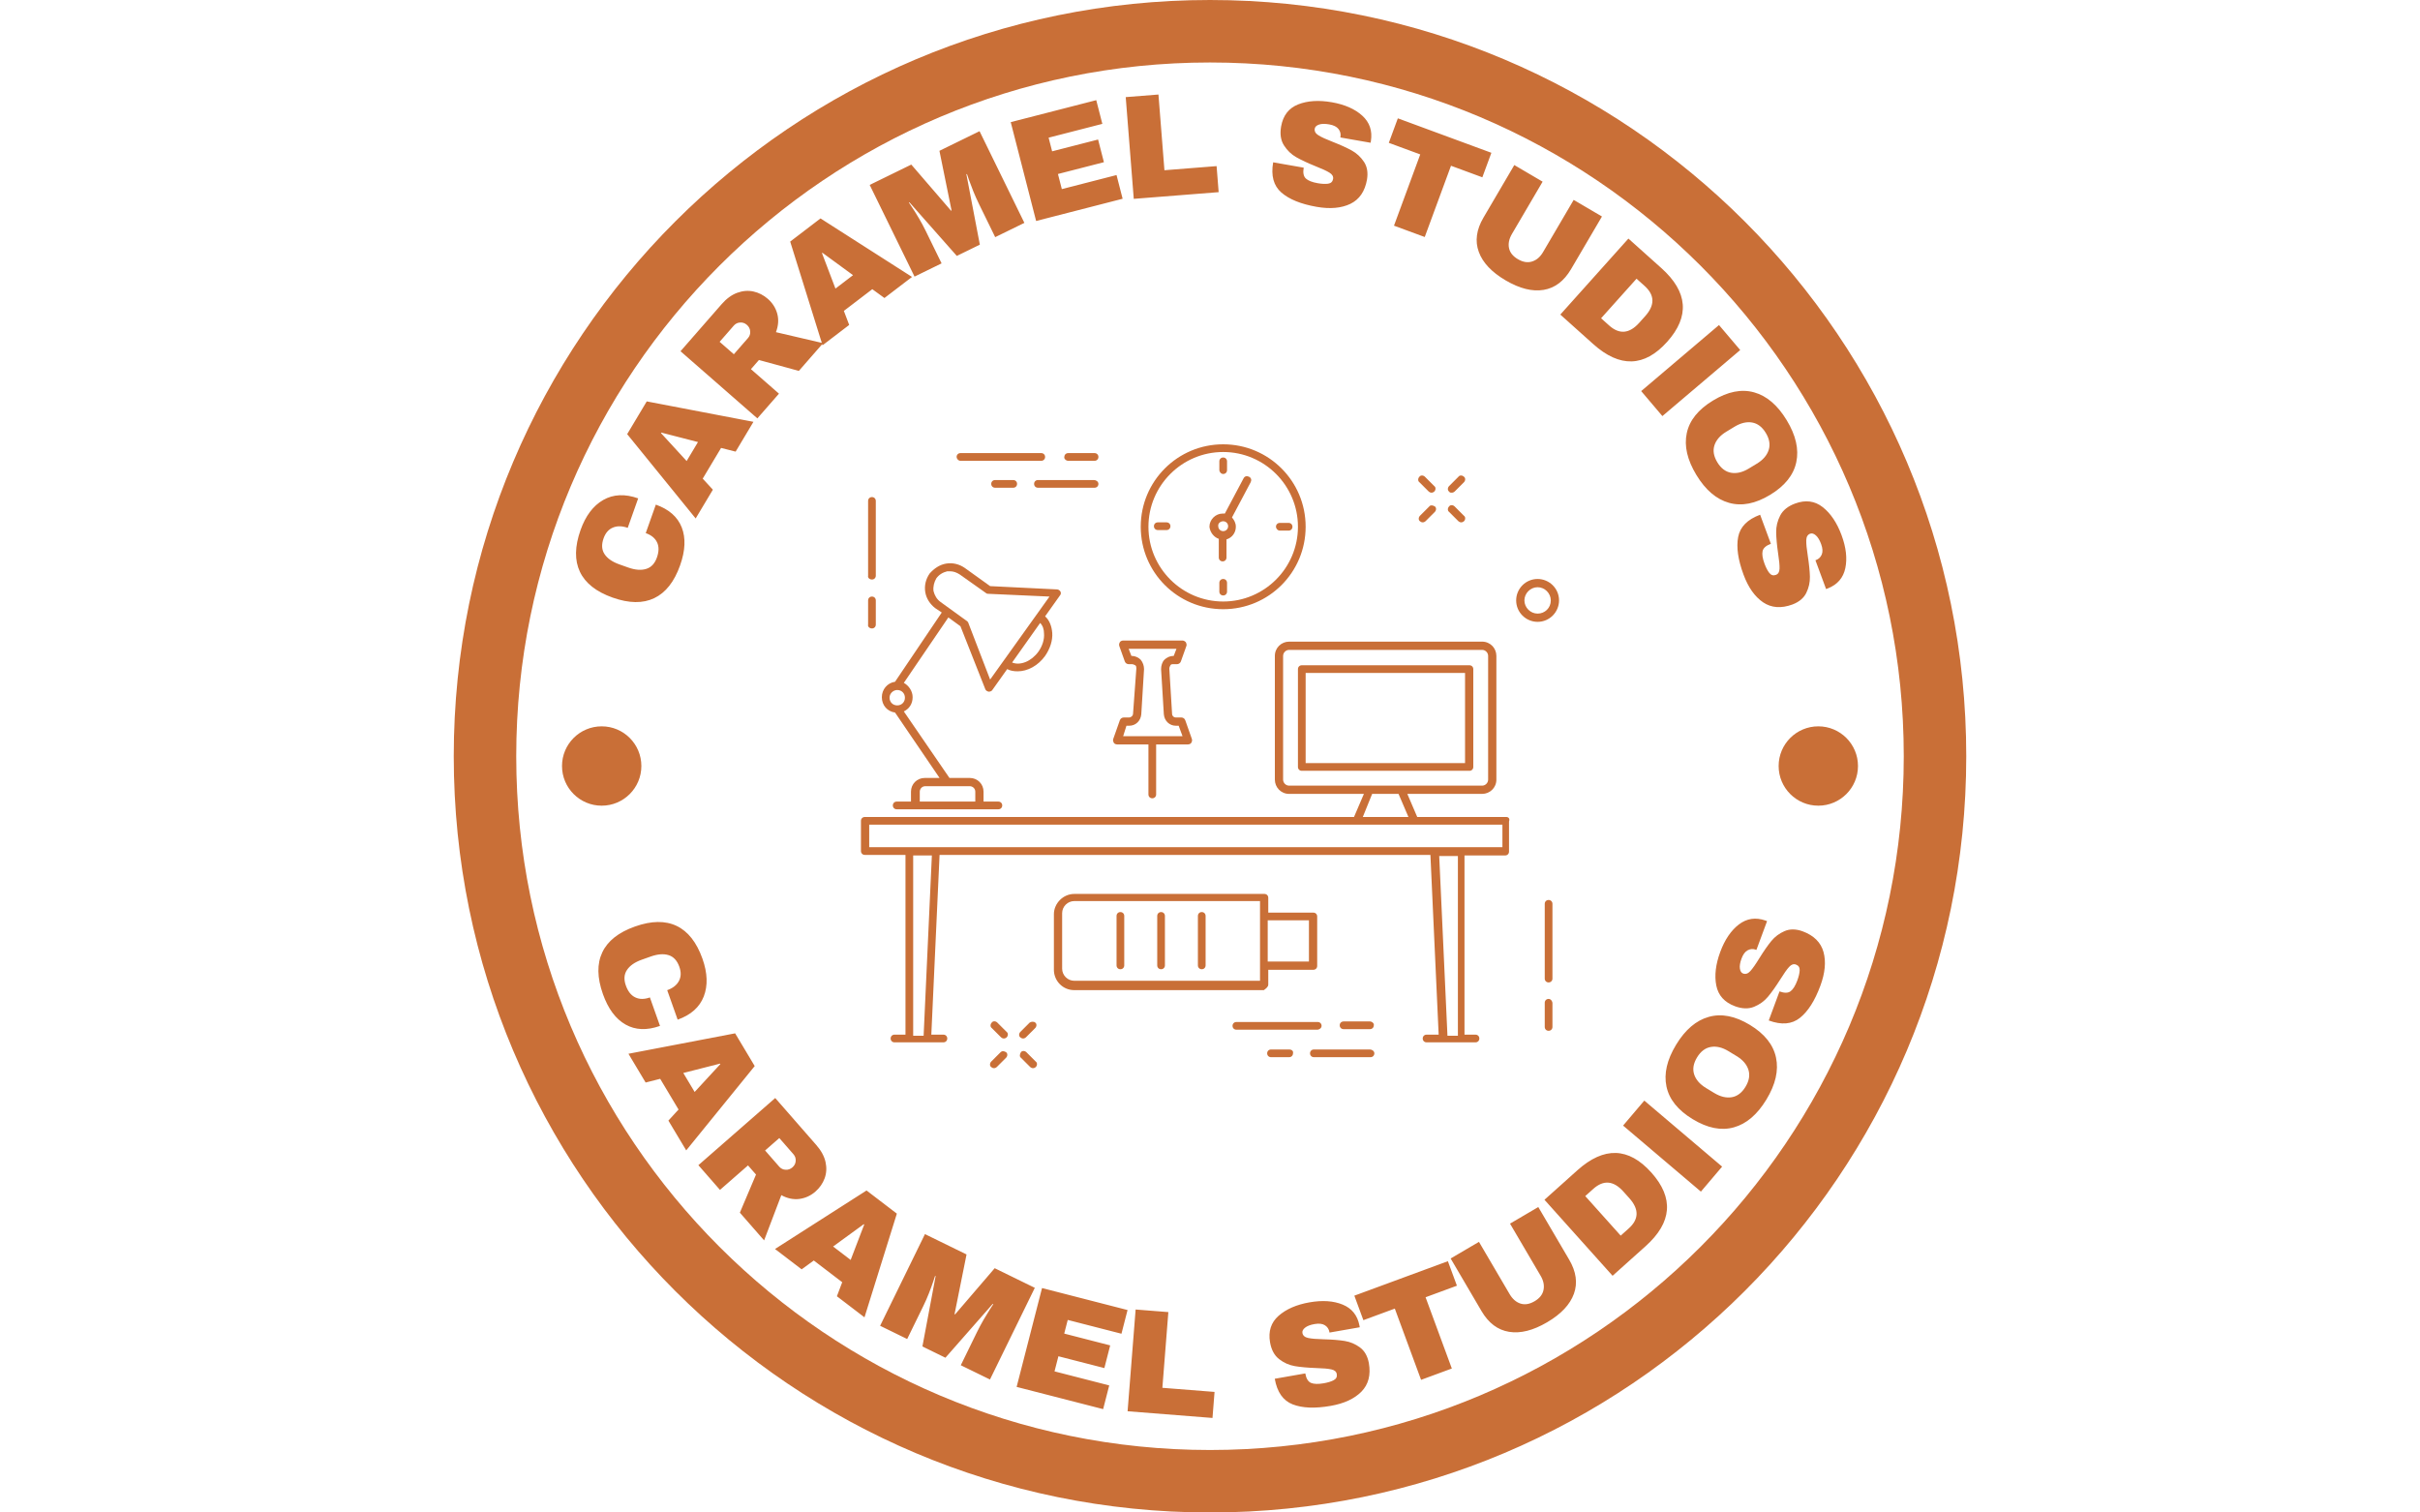 <svg xmlns="http://www.w3.org/2000/svg" version="1.1" xmlns:xlink="http://www.w3.org/1999/xlink" xmlns:svgjs="http://svgjs.dev/svgjs" width="1000" height="625" viewBox="0 0 1000 625"><g transform="matrix(1,0,0,1,0,0)"><svg viewBox="0 0 512 320" data-background-color="#ffffff" preserveAspectRatio="xMidYMid meet" height="625" width="1000" xmlns="http://www.w3.org/2000/svg" xmlns:xlink="http://www.w3.org/1999/xlink"><g id="tight-bounds" transform="matrix(1,0,0,1,0,0)"><svg viewBox="0 0 512 320" height="320" width="512"><g><svg></svg></g><g><svg viewBox="0 0 512 320" height="320" width="512"><g><path xmlns="http://www.w3.org/2000/svg" d="M96 160c0-88.366 71.634-160 160-160 88.366 0 160 71.634 160 160 0 88.366-71.634 160-160 160-88.366 0-160-71.634-160-160zM256 306.78c81.064 0 146.78-65.716 146.78-146.78 0-81.064-65.716-146.78-146.78-146.78-81.064 0-146.78 65.716-146.78 146.78 0 81.064 65.716 146.78 146.78 146.78z" fill="#c96f37" fill-rule="nonzero" stroke="none" stroke-width="1" stroke-linecap="butt" stroke-linejoin="miter" stroke-miterlimit="10" stroke-dasharray="" stroke-dashoffset="0" font-family="none" font-weight="none" font-size="none" text-anchor="none" style="mix-blend-mode: normal" data-fill-palette-color="tertiary"></path></g><g transform="matrix(1,0,0,1,32,20)"><svg viewBox="0 0 448 280" height="280" width="448"><g><svg viewBox="0 0 448 280" height="280" width="448"><g><svg viewBox="0 0 448 280" height="280" width="448"><g><svg viewBox="0 0 448 280" height="280" width="448"><g><svg viewBox="0 0 448 280" height="280" width="448"><g transform="matrix(1,0,0,1,150.154,74.003)"><svg viewBox="0 0 147.693 131.993" height="131.993" width="147.693"><g><svg xmlns="http://www.w3.org/2000/svg" xmlns:xlink="http://www.w3.org/1999/xlink" version="1.1" x="0" y="0" viewBox="0.5 7.3 127 113.5" style="enable-background:new 0 0 128 128;" xml:space="preserve" height="131.993" width="147.693" class="icon-o-0" data-fill-palette-color="accent" id="o-0"><g fill="#c96f37" data-fill-palette-color="accent"><path d="M6.7 56.1L14.8 68h-2.7c-1.4 0-2.5 1.1-2.5 2.5v1.8H7c-0.4 0-0.7 0.3-0.7 0.7 0 0.4 0.3 0.7 0.7 0.7h3.5H22h3.5c0.4 0 0.7-0.3 0.7-0.7 0-0.4-0.3-0.7-0.7-0.7h-2.7v-1.8c0-1.4-1.1-2.5-2.5-2.5h-3.7L8.3 55.9c1-0.5 1.6-1.4 1.6-2.6 0-1.1-0.7-2.1-1.6-2.6l8.1-11.9 2.2 1.6 4.5 11.4c0.1 0.3 0.3 0.4 0.6 0.5h0.1c0.2 0 0.5-0.1 0.6-0.3l2.7-3.8c0.6 0.3 1.2 0.4 1.9 0.4 1.8 0 3.7-1 5-2.8 0.9-1.3 1.4-2.8 1.3-4.2-0.1-1.2-0.5-2.3-1.3-3l2.7-3.8c0.2-0.2 0.2-0.5 0.1-0.7-0.1-0.2-0.4-0.4-0.6-0.4L24 33.1l-4.6-3.3c-1-0.7-2.2-1-3.4-0.8s-2.2 0.9-3 1.8c-0.7 1-1 2.2-0.8 3.4s0.9 2.2 1.8 2.9l1.2 0.8L6.7 50.5c-1.4 0.2-2.4 1.4-2.4 2.8C4.3 54.8 5.3 55.9 6.7 56.1zM21.3 70.5v1.8H11.2v-1.8c0-0.5 0.4-1 1-1h8.1C20.8 69.5 21.3 69.9 21.3 70.5zM33.8 41.7c0.1 1.1-0.3 2.3-1 3.3-1.3 1.8-3.3 2.6-4.8 2l5.1-7.2C33.6 40.3 33.8 41 33.8 41.7zM13.7 34c-0.1-0.8 0.1-1.6 0.5-2.3 0.5-0.7 1.2-1.1 2-1.3 0.2 0 0.3 0 0.5 0 0.6 0 1.2 0.2 1.8 0.6l4.8 3.4c0.1 0.1 0.3 0.1 0.4 0.1L34.8 35 24 50.1l-4-10.4c-0.1-0.1-0.1-0.2-0.3-0.3L15 36C14.3 35.5 13.9 34.8 13.7 34zM7.1 52L7.1 52 7.1 52c0.8 0 1.4 0.6 1.4 1.4 0 0.8-0.6 1.4-1.4 1.4s-1.4-0.6-1.4-1.4S6.4 52 7.1 52z" fill="#c96f37" data-fill-palette-color="accent"></path><path d="M111.9 66V48.2c0-0.4-0.3-0.7-0.7-0.7H80.7c-0.4 0-0.7 0.3-0.7 0.7V66c0 0.4 0.3 0.7 0.7 0.7h30.5C111.6 66.7 111.9 66.4 111.9 66zM110.4 65.3h-29V48.9h29V65.3z" fill="#c96f37" data-fill-palette-color="accent"></path><path d="M2.5 31.9c0.4 0 0.7-0.3 0.7-0.7V17.6c0-0.4-0.3-0.7-0.7-0.7s-0.7 0.3-0.7 0.7v13.6C1.7 31.6 2.1 31.9 2.5 31.9z" fill="#c96f37" data-fill-palette-color="accent"></path><path d="M2.5 40.8c0.4 0 0.7-0.3 0.7-0.7v-4.4c0-0.4-0.3-0.7-0.7-0.7s-0.7 0.3-0.7 0.7v4.4C1.7 40.5 2.1 40.8 2.5 40.8z" fill="#c96f37" data-fill-palette-color="accent"></path><path d="M125.6 90.2c-0.4 0-0.7 0.3-0.7 0.7v13.6c0 0.4 0.3 0.7 0.7 0.7 0.4 0 0.7-0.3 0.7-0.7V90.9C126.3 90.5 126 90.2 125.6 90.2z" fill="#c96f37" data-fill-palette-color="accent"></path><path d="M125.6 108.2c-0.4 0-0.7 0.3-0.7 0.7v4.4c0 0.4 0.3 0.7 0.7 0.7 0.4 0 0.7-0.3 0.7-0.7V109C126.3 108.6 126 108.2 125.6 108.2z" fill="#c96f37" data-fill-palette-color="accent"></path><path d="M25.3 112.5c-0.3-0.3-0.8-0.3-1 0-0.3 0.3-0.3 0.8 0 1l1.7 1.7c0.1 0.1 0.3 0.2 0.5 0.2s0.4-0.1 0.5-0.2c0.3-0.3 0.3-0.8 0-1L25.3 112.5z" fill="#c96f37" data-fill-palette-color="accent"></path><path d="M30.6 117.9c-0.3-0.3-0.8-0.3-1 0s-0.3 0.8 0 1l1.7 1.7c0.1 0.1 0.3 0.2 0.5 0.2 0.2 0 0.4-0.1 0.5-0.2 0.3-0.3 0.3-0.8 0-1L30.6 117.9z" fill="#c96f37" data-fill-palette-color="accent"></path><path d="M25.9 117.9l-1.7 1.7c-0.3 0.3-0.3 0.8 0 1 0.1 0.1 0.3 0.2 0.5 0.2s0.4-0.1 0.5-0.2l1.7-1.7c0.3-0.3 0.3-0.8 0-1S26.2 117.6 25.9 117.9z" fill="#c96f37" data-fill-palette-color="accent"></path><path d="M31.2 112.5l-1.7 1.7c-0.3 0.3-0.3 0.8 0 1 0.1 0.1 0.3 0.2 0.5 0.2s0.4-0.1 0.5-0.2l1.7-1.7c0.3-0.3 0.3-0.8 0-1C32 112.3 31.5 112.3 31.2 112.5z" fill="#c96f37" data-fill-palette-color="accent"></path><path d="M103.8 15.9c0.1 0.1 0.3 0.2 0.5 0.2s0.4-0.1 0.5-0.2c0.3-0.3 0.3-0.8 0-1l-1.7-1.7c-0.3-0.3-0.8-0.3-1 0-0.3 0.3-0.3 0.8 0 1L103.8 15.9z" fill="#c96f37" data-fill-palette-color="accent"></path><path d="M109.2 21.3c0.1 0.1 0.3 0.2 0.5 0.2s0.4-0.1 0.5-0.2c0.3-0.3 0.3-0.8 0-1l-1.7-1.7c-0.3-0.3-0.8-0.3-1 0-0.3 0.3-0.3 0.8 0 1L109.2 21.3z" fill="#c96f37" data-fill-palette-color="accent"></path><path d="M102.7 21.5c0.2 0 0.4-0.1 0.5-0.2l1.7-1.7c0.3-0.3 0.3-0.8 0-1s-0.8-0.3-1 0l-1.7 1.7c-0.3 0.3-0.3 0.8 0 1C102.3 21.4 102.5 21.5 102.7 21.5z" fill="#c96f37" data-fill-palette-color="accent"></path><path d="M108 16.1c0.2 0 0.4-0.1 0.5-0.2l1.7-1.7c0.3-0.3 0.3-0.8 0-1-0.3-0.3-0.8-0.3-1 0l-1.7 1.7c-0.3 0.3-0.3 0.8 0 1C107.6 16.1 107.8 16.1 108 16.1z" fill="#c96f37" data-fill-palette-color="accent"></path><path d="M123.6 31.8c-2.2 0-3.9 1.8-3.9 3.9 0 2.2 1.8 3.9 3.9 3.9 2.2 0 3.9-1.8 3.9-3.9C127.5 33.5 125.7 31.8 123.6 31.8zM123.6 38.1c-1.3 0-2.4-1.1-2.4-2.4 0-1.3 1.1-2.4 2.4-2.4s2.4 1.1 2.4 2.4C126 37.1 124.9 38.1 123.6 38.1z" fill="#c96f37" data-fill-palette-color="accent"></path><path d="M18.6 10.3h14.7c0.4 0 0.7-0.3 0.7-0.7s-0.3-0.7-0.7-0.7H18.6c-0.4 0-0.7 0.3-0.7 0.7C17.9 9.9 18.2 10.3 18.6 10.3z" fill="#c96f37" data-fill-palette-color="accent"></path><path d="M38.2 10.3H43c0.4 0 0.7-0.3 0.7-0.7S43.4 8.9 43 8.9h-4.8c-0.4 0-0.7 0.3-0.7 0.7C37.4 9.9 37.8 10.3 38.2 10.3z" fill="#c96f37" data-fill-palette-color="accent"></path><path d="M42.9 13.8H32.7c-0.4 0-0.7 0.3-0.7 0.7s0.3 0.7 0.7 0.7H43c0.4 0 0.7-0.3 0.7-0.7S43.3 13.8 42.9 13.8z" fill="#c96f37" data-fill-palette-color="accent"></path><path d="M24.9 13.8c-0.4 0-0.7 0.3-0.7 0.7s0.3 0.7 0.7 0.7h3.3c0.4 0 0.7-0.3 0.7-0.7s-0.3-0.7-0.7-0.7H24.9z" fill="#c96f37" data-fill-palette-color="accent"></path><path d="M84.3 113.1c0-0.4-0.3-0.7-0.7-0.7H68.8c-0.4 0-0.7 0.3-0.7 0.7 0 0.4 0.3 0.7 0.7 0.7h14.7C83.9 113.8 84.3 113.5 84.3 113.1z" fill="#c96f37" data-fill-palette-color="accent"></path><path d="M93.1 112.3h-4.8c-0.4 0-0.7 0.3-0.7 0.7 0 0.4 0.3 0.7 0.7 0.7h4.8c0.4 0 0.7-0.3 0.7-0.7C93.9 112.7 93.5 112.3 93.1 112.3z" fill="#c96f37" data-fill-palette-color="accent"></path><path d="M93.1 117.4H82.9c-0.4 0-0.7 0.3-0.7 0.7 0 0.4 0.3 0.7 0.7 0.7h10.3c0.4 0 0.7-0.3 0.7-0.7C93.9 117.7 93.5 117.4 93.1 117.4z" fill="#c96f37" data-fill-palette-color="accent"></path><path d="M78.4 117.4h-3.3c-0.4 0-0.7 0.3-0.7 0.7 0 0.4 0.3 0.7 0.7 0.7h3.3c0.4 0 0.7-0.3 0.7-0.7C79.2 117.7 78.9 117.4 78.4 117.4z" fill="#c96f37" data-fill-palette-color="accent"></path><path d="M117.9 75.1h-16.2l-1.8-4.2h13.6c1.4 0 2.6-1.1 2.6-2.6V45.8c0-1.4-1.1-2.6-2.6-2.6H78.4c-1.4 0-2.6 1.1-2.6 2.6v22.5c0 1.4 1.1 2.6 2.6 2.6H92l-1.8 4.2h-89c-0.4 0-0.7 0.3-0.7 0.7v5.5c0 0.4 0.3 0.7 0.7 0.7h7.4v32.7h-2c-0.4 0-0.7 0.3-0.7 0.7 0 0.4 0.3 0.7 0.7 0.7h2.7 3.3 2.9c0.4 0 0.7-0.3 0.7-0.7 0-0.4-0.3-0.7-0.7-0.7h-2.2L14.8 82h89.3l1.5 32.7h-2.2c-0.4 0-0.7 0.3-0.7 0.7 0 0.4 0.3 0.7 0.7 0.7h2.9 3.3 2.7c0.4 0 0.7-0.3 0.7-0.7 0-0.4-0.3-0.7-0.7-0.7h-2V82.1h7.4c0.4 0 0.7-0.3 0.7-0.7v-5.5C118.6 75.4 118.3 75.1 117.9 75.1zM77.3 68.3V45.8c0-0.6 0.5-1.1 1.1-1.1h35.1c0.6 0 1.1 0.5 1.1 1.1v22.5c0 0.6-0.5 1.1-1.1 1.1H98.8 93 78.4C77.8 69.4 77.3 68.9 77.3 68.3zM93.5 70.9h4.8l1.8 4.2h-8.3L93.5 70.9zM11.9 114.9H10V82.1h3.4L11.9 114.9zM109.1 114.9h-1.9l-1.5-32.7h3.4V114.9zM117.2 80.6h-7.4-4.9H14.2 9.3 2v-4.1h88.7 10.5 16V80.6z" fill="#c96f37" data-fill-palette-color="accent"></path><path d="M65.6 24.5v3.4c0 0.4 0.3 0.7 0.7 0.7l0 0c0.4 0 0.7-0.3 0.7-0.7v-3.3c1-0.3 1.7-1.2 1.7-2.3 0-0.7-0.3-1.2-0.7-1.7l3.4-6.4c0.2-0.4 0.1-0.8-0.3-1s-0.8-0.1-1 0.3l-3.4 6.4c-0.1 0-0.3 0-0.4 0-1.3 0-2.4 1.1-2.4 2.4C64 23.3 64.7 24.2 65.6 24.5zM66.4 21.3c0.5 0 0.9 0.4 0.9 0.9s-0.4 0.9-0.9 0.9-0.9-0.4-0.9-0.9C65.4 21.7 65.9 21.3 66.4 21.3z" fill="#c96f37" data-fill-palette-color="accent"></path><path d="M66.4 37.3c8.3 0 15-6.7 15-15s-6.7-15-15-15-15 6.7-15 15S58.1 37.3 66.4 37.3zM66.4 8.7c7.5 0 13.6 6.1 13.6 13.6s-6.1 13.6-13.6 13.6-13.6-6.1-13.6-13.6C52.8 14.8 58.9 8.7 66.4 8.7z" fill="#c96f37" data-fill-palette-color="accent"></path><path d="M66.4 12.7c0.4 0 0.7-0.3 0.7-0.7v-1.6c0-0.4-0.3-0.7-0.7-0.7-0.4 0-0.7 0.3-0.7 0.7V12C65.7 12.3 66 12.7 66.4 12.7z" fill="#c96f37" data-fill-palette-color="accent"></path><path d="M56.1 21.5h-1.6c-0.4 0-0.7 0.3-0.7 0.7 0 0.4 0.3 0.7 0.7 0.7h1.6c0.4 0 0.7-0.3 0.7-0.7S56.5 21.5 56.1 21.5z" fill="#c96f37" data-fill-palette-color="accent"></path><path d="M66.4 31.8c-0.4 0-0.7 0.3-0.7 0.7v1.6c0 0.4 0.3 0.7 0.7 0.7 0.4 0 0.7-0.3 0.7-0.7v-1.6C67.1 32.1 66.8 31.8 66.4 31.8z" fill="#c96f37" data-fill-palette-color="accent"></path><path d="M76.7 23h1.6c0.4 0 0.7-0.3 0.7-0.7 0-0.4-0.3-0.7-0.7-0.7h-1.6c-0.4 0-0.7 0.3-0.7 0.7C76 22.6 76.3 23 76.7 23z" fill="#c96f37" data-fill-palette-color="accent"></path><path d="M74.6 105.6v-2.7h8.2c0.4 0 0.7-0.3 0.7-0.7v-9c0-0.4-0.3-0.7-0.7-0.7h-8.2v-2.7c0-0.4-0.3-0.7-0.7-0.7H39.3c-2 0-3.7 1.7-3.7 3.7v10.1c0 2 1.6 3.7 3.7 3.7h34.5C74.2 106.3 74.6 106 74.6 105.6zM82 93.9v7.5h-7.5v-7.5H82zM73.1 104.9H39.3c-1.2 0-2.2-1-2.2-2.2V92.6c0-1.2 1-2.2 2.2-2.2h33.8v2.7 9V104.9z" fill="#c96f37" data-fill-palette-color="accent"></path><path d="M47.7 92.4c-0.4 0-0.7 0.3-0.7 0.7v9c0 0.4 0.3 0.7 0.7 0.7s0.7-0.3 0.7-0.7v-9C48.4 92.7 48.1 92.4 47.7 92.4z" fill="#c96f37" data-fill-palette-color="accent"></path><path d="M55.1 92.4c-0.4 0-0.7 0.3-0.7 0.7v9c0 0.4 0.3 0.7 0.7 0.7s0.7-0.3 0.7-0.7v-9C55.8 92.7 55.5 92.4 55.1 92.4z" fill="#c96f37" data-fill-palette-color="accent"></path><path d="M62.5 92.4c-0.4 0-0.7 0.3-0.7 0.7v9c0 0.4 0.3 0.7 0.7 0.7s0.7-0.3 0.7-0.7v-9C63.2 92.7 62.9 92.4 62.5 92.4z" fill="#c96f37" data-fill-palette-color="accent"></path><path d="M47.1 61.9h5.7V71c0 0.4 0.3 0.7 0.7 0.7s0.7-0.3 0.7-0.7v-9.1H60c0.2 0 0.5-0.1 0.6-0.3s0.2-0.4 0.1-0.7l-1.2-3.4c-0.1-0.3-0.4-0.5-0.7-0.5h-1c-0.4 0-0.7-0.3-0.7-0.7l-0.5-8.2c0-0.2 0.1-0.4 0.2-0.6 0.1-0.2 0.3-0.2 0.6-0.2H58c0.3 0 0.6-0.2 0.7-0.5l1-2.8c0.1-0.2 0-0.5-0.1-0.7C59.4 43.1 59.2 43 59 43H48.2c-0.2 0-0.5 0.1-0.6 0.3s-0.2 0.4-0.1 0.7l1 2.8c0.1 0.3 0.4 0.5 0.7 0.5h0.6c0.2 0 0.4 0.1 0.6 0.2s0.2 0.4 0.2 0.6L50 56.3c0 0.4-0.4 0.7-0.7 0.7h-1c-0.3 0-0.6 0.2-0.7 0.5l-1.2 3.4c-0.1 0.2 0 0.5 0.1 0.7C46.6 61.8 46.9 61.9 47.1 61.9zM48.8 58.5h0.5c1.2 0 2.1-0.9 2.2-2.1l0.5-8.2c0-0.6-0.2-1.2-0.6-1.7-0.4-0.4-1-0.7-1.6-0.7h-0.1l-0.5-1.3h8.7l-0.5 1.3h-0.1c-0.6 0-1.2 0.3-1.6 0.7-0.4 0.4-0.6 1.1-0.6 1.7l0.5 8.2c0.1 1.2 1 2.1 2.2 2.1h0.5l0.7 1.9h-5.3-0.1c-0.1 0-0.1 0-0.1 0h-5.3L48.8 58.5z" fill="#c96f37" data-fill-palette-color="accent"></path></g></svg></g></svg></g><path d="M90.827 92.14C91.896 89.123 93.497 87.003 95.628 85.779 97.758 84.561 100.222 84.449 103.02 85.441V85.441L100.808 91.679C99.628 91.26 98.583 91.241 97.676 91.62 96.762 91.997 96.103 92.756 95.698 93.899V93.899C95.229 95.221 95.299 96.337 95.909 97.246 96.516 98.162 97.561 98.883 99.044 99.409V99.409L100.931 100.078C102.394 100.596 103.653 100.692 104.708 100.365 105.767 100.047 106.524 99.246 106.979 97.963V97.963C107.428 96.699 107.439 95.626 107.014 94.746 106.598 93.861 105.8 93.21 104.619 92.791V92.791L106.755 86.765C109.534 87.75 111.36 89.354 112.234 91.579 113.111 93.811 112.997 96.487 111.891 99.606V99.606C110.66 103.079 108.84 105.392 106.429 106.546 104.026 107.702 101.088 107.665 97.615 106.434V106.434C94.143 105.203 91.834 103.38 90.689 100.966 89.55 98.554 89.596 95.612 90.827 92.14ZM127.407 69.247L123.638 75.551 120.559 74.769 116.675 81.265 118.821 83.607 115.183 89.691 100.692 71.851 104.833 64.925ZM107.846 71.63L113.273 77.54 115.673 73.525 107.908 71.524ZM130.448 43.229C131.443 44.098 132.11 45.151 132.449 46.388 132.778 47.625 132.685 48.922 132.168 50.279V50.279L142.141 52.604 137.013 58.473 128.569 56.168 126.876 58.106 132.806 63.288 128.236 68.518 111.976 54.311 120.672 44.358C121.694 43.189 122.788 42.386 123.956 41.951 125.128 41.519 126.28 41.427 127.412 41.674 128.539 41.926 129.551 42.445 130.448 43.229ZM126.02 48.732C125.594 48.36 125.115 48.194 124.582 48.235 124.048 48.266 123.602 48.487 123.244 48.897V48.897L120.253 52.32 123.261 54.948 126.251 51.525C126.61 51.115 126.766 50.641 126.72 50.103 126.679 49.561 126.445 49.104 126.02 48.732ZM160.958 38.593L155.122 43.051 152.552 41.183 146.537 45.777 147.662 48.748 142.028 53.051 135.181 31.11 141.594 26.213ZM141.907 33.556L144.757 41.057 148.475 38.218 142.004 33.482ZM184.729 27.154L178.554 30.174 175.135 23.182C174.713 22.32 174.31 21.418 173.925 20.477 173.544 19.526 173.239 18.724 173.01 18.07 172.788 17.414 172.644 16.995 172.578 16.815V16.815L172.459 16.873 175.306 31.763 170.434 34.145 160.406 22.801 160.296 22.855C160.398 23.018 160.642 23.384 161.027 23.954 161.408 24.517 161.86 25.24 162.383 26.122 162.902 26.997 163.372 27.866 163.794 28.729V28.729L167.213 35.721 161.488 38.521 152.002 19.123 160.801 14.82 169.212 24.578 169.322 24.525 166.756 11.908 175.243 7.757ZM187.213 26.754L181.84 5.84 199.934 1.191 201.222 6.207 189.856 9.128 190.598 12.016 200.322 9.518 201.555 14.316 191.83 16.814 192.651 20.01 204.226 17.036 205.515 22.051ZM207.87 22.072L206.17 0.547 213.094 0 214.359 16.017 225.396 15.145 225.831 20.654ZM249.782 1.636C252.505 2.112 254.646 3.054 256.204 4.46 257.768 5.875 258.381 7.665 258.043 9.832V9.832L257.978 10.204 251.579 9.084 251.6 8.964C251.708 8.346 251.57 7.79 251.187 7.294 250.803 6.805 250.147 6.48 249.222 6.318V6.318C248.316 6.159 247.599 6.172 247.069 6.356 246.532 6.538 246.23 6.824 246.162 7.213V7.213C246.064 7.77 246.324 8.241 246.941 8.625 247.552 9.008 248.563 9.472 249.974 10.017V10.017C251.624 10.665 252.968 11.277 254.008 11.853 255.041 12.428 255.894 13.22 256.568 14.23 257.242 15.239 257.459 16.487 257.219 17.973V17.973C256.779 20.488 255.604 22.208 253.693 23.132 251.777 24.047 249.397 24.256 246.553 23.759V23.759C243.233 23.177 240.748 22.169 239.098 20.732 237.448 19.296 236.871 17.166 237.365 14.342V14.342L243.824 15.473C243.636 16.546 243.789 17.312 244.282 17.772 244.777 18.225 245.611 18.554 246.785 18.76V18.76C247.657 18.912 248.39 18.947 248.986 18.865 249.589 18.777 249.94 18.444 250.041 17.868V17.868C250.132 17.351 249.884 16.91 249.298 16.545 248.714 16.173 247.735 15.719 246.364 15.181V15.181C244.698 14.509 243.333 13.873 242.27 13.272 241.207 12.671 240.334 11.834 239.651 10.761 238.968 9.687 238.765 8.355 239.044 6.766V6.766C239.451 4.438 240.654 2.879 242.652 2.088 244.649 1.304 247.025 1.153 249.782 1.636ZM281.621 17.513L274.989 15.068 269.433 30.144 262.926 27.746 268.482 12.67 261.831 10.219 263.741 5.034 283.532 12.328ZM300.397 36.929C298.904 39.472 296.966 40.94 294.58 41.332 292.185 41.727 289.508 41.056 286.548 39.319V39.319C283.588 37.582 281.693 35.57 280.864 33.283 280.031 31.003 280.361 28.591 281.853 26.048V26.048L288.382 14.921 294.372 18.437 287.89 29.484C287.276 30.529 287.066 31.527 287.259 32.477 287.451 33.426 288.079 34.213 289.142 34.837V34.837C290.211 35.464 291.213 35.626 292.149 35.323 293.088 35.029 293.859 34.368 294.462 33.34V33.34L300.944 22.293 306.926 25.803ZM319.492 36.719C325.116 41.758 325.527 46.958 320.723 52.319V52.319C315.92 57.679 310.707 57.84 305.083 52.8V52.8L298.115 46.556 312.524 30.475ZM314.241 38.967L306.743 47.335 308.447 48.862C310.613 50.802 312.736 50.611 314.817 48.288V48.288L316.071 46.888C318.153 44.566 318.11 42.434 315.945 40.494V40.494ZM319.713 68.03L315.225 62.742 331.689 48.771 336.176 54.059ZM346.013 68.902C347.945 72.086 348.622 75.041 348.044 77.764 347.475 80.49 345.634 82.798 342.519 84.687V84.687C339.404 86.577 336.507 87.144 333.826 86.388 331.144 85.642 328.837 83.676 326.905 80.492V80.492C324.973 77.307 324.294 74.362 324.867 71.657 325.437 68.946 327.288 66.641 330.42 64.741V64.741C333.553 62.841 336.452 62.265 339.12 63.012 341.784 63.754 344.081 65.717 346.013 68.902ZM341.585 71.587C340.816 70.318 339.845 69.585 338.674 69.387 337.506 69.195 336.268 69.497 334.958 70.291V70.291L333.246 71.33C331.936 72.124 331.096 73.083 330.727 74.207 330.361 75.337 330.563 76.537 331.333 77.806V77.806C332.106 79.081 333.08 79.82 334.255 80.024 335.429 80.227 336.672 79.932 337.982 79.137V79.137L339.693 78.099C341.003 77.304 341.839 76.339 342.202 75.203 342.564 74.068 342.359 72.862 341.585 71.587ZM357.621 93.232C358.581 95.825 358.845 98.148 358.415 100.203 357.98 102.266 356.742 103.697 354.7 104.496V104.496L354.345 104.627 352.091 98.535 352.206 98.493C352.793 98.275 353.205 97.876 353.44 97.295 353.669 96.717 353.62 95.987 353.294 95.106V95.106C352.975 94.244 352.602 93.63 352.177 93.265 351.749 92.893 351.35 92.776 350.979 92.913V92.913C350.449 93.109 350.173 93.57 350.152 94.297 350.128 95.018 350.237 96.125 350.477 97.618V97.618C350.748 99.37 350.896 100.84 350.922 102.028 350.946 103.21 350.691 104.346 350.158 105.437 349.625 106.527 348.656 107.343 347.252 107.884V107.884C344.857 108.771 342.779 108.621 341.019 107.435 339.263 106.241 337.884 104.29 336.882 101.582V101.582C335.712 98.421 335.332 95.767 335.742 93.618 336.152 91.47 337.702 89.898 340.39 88.903V88.903L342.666 95.053C341.644 95.431 341.059 95.949 340.91 96.606 340.768 97.262 340.904 98.148 341.317 99.266V99.266C341.625 100.096 341.964 100.747 342.335 101.22 342.714 101.697 343.179 101.833 343.728 101.63V101.63C344.22 101.448 344.476 101.012 344.496 100.322 344.523 99.629 344.424 98.555 344.197 97.1V97.1C343.939 95.322 343.801 93.823 343.785 92.602 343.769 91.381 344.052 90.205 344.636 89.074 345.219 87.943 346.268 87.098 347.781 86.538V86.538C349.997 85.718 351.95 85.972 353.64 87.3 355.323 88.63 356.65 90.607 357.621 93.232ZM116.623 182.849C117.692 185.866 117.784 188.52 116.899 190.814 116.012 193.1 114.169 194.74 111.371 195.732V195.732L109.16 189.493C110.341 189.075 111.164 188.432 111.63 187.566 112.103 186.698 112.136 185.693 111.731 184.55V184.55C111.263 183.228 110.505 182.406 109.459 182.083 108.41 181.754 107.145 181.852 105.662 182.378V182.378L103.775 183.047C102.312 183.566 101.273 184.284 100.66 185.202 100.037 186.117 99.954 187.215 100.409 188.499V188.499C100.857 189.763 101.523 190.604 102.408 191.02 103.288 191.445 104.319 191.448 105.499 191.029V191.029L107.636 197.056C104.857 198.041 102.428 197.945 100.349 196.767 98.261 195.586 96.664 193.435 95.558 190.316V190.316C94.328 186.844 94.285 183.9 95.43 181.486 96.569 179.074 98.875 177.252 102.347 176.022V176.022C105.819 174.791 108.76 174.752 111.171 175.906 113.574 177.063 115.392 179.377 116.623 182.849ZM113.183 223.39L109.414 217.087 111.56 214.745 107.676 208.249 104.597 209.031 100.959 202.947 123.533 198.625 127.674 205.55ZM120.342 205.031L112.567 207.014 114.967 211.029 120.405 205.136ZM140.52 232.104C139.525 232.973 138.392 233.493 137.121 233.663 135.851 233.823 134.578 233.556 133.303 232.862V232.862L129.661 242.433 124.533 236.564 127.95 228.506 126.256 226.568 120.326 231.749 115.756 226.519 132.016 212.312 140.713 222.265C141.734 223.434 142.383 224.626 142.658 225.841 142.928 227.061 142.865 228.215 142.468 229.303 142.067 230.386 141.418 231.32 140.52 232.104ZM135.661 226.977C136.087 226.605 136.315 226.152 136.346 225.619 136.387 225.086 136.228 224.614 135.869 224.204V224.204L132.879 220.781 129.871 223.409 132.862 226.832C133.22 227.242 133.669 227.46 134.208 227.487 134.751 227.519 135.235 227.349 135.661 226.977ZM150.899 258.71L145.063 254.253 146.188 251.282 140.173 246.688 137.603 248.555 131.969 244.253 151.334 231.873 157.747 236.77ZM150.744 239.005L144.258 243.729 147.976 246.568 150.842 239.08ZM177.449 271.866L171.274 268.846 174.693 261.854C175.115 260.992 175.579 260.12 176.086 259.238 176.602 258.354 177.048 257.62 177.423 257.038 177.805 256.459 178.047 256.089 178.149 255.927V255.927L178.03 255.868 168.025 267.258 163.153 264.875 165.95 249.995 165.84 249.941C165.775 250.121 165.635 250.538 165.422 251.192 165.211 251.839 164.918 252.64 164.543 253.593 164.171 254.541 163.774 255.446 163.352 256.308V256.308L159.932 263.3 154.207 260.5 163.693 241.103 172.492 245.406 169.954 258.036 170.064 258.09 178.447 248.318 186.935 252.469ZM183.089 273.43L188.462 252.517 206.556 257.166 205.267 262.181 193.901 259.261 193.158 262.15 202.883 264.648 201.65 269.446 191.926 266.948 191.105 270.143 202.679 273.117 201.391 278.133ZM206.565 278.582L208.265 257.056 215.189 257.603 213.924 273.62 224.962 274.491 224.527 280ZM245.064 255.539C247.787 255.062 250.12 255.22 252.063 256.014 254.014 256.813 255.199 258.289 255.617 260.442V260.442L255.682 260.814 249.283 261.934 249.262 261.813C249.154 261.196 248.836 260.72 248.307 260.384 247.779 260.054 247.053 259.971 246.127 260.133V260.133C245.221 260.291 244.551 260.547 244.115 260.9 243.672 261.254 243.485 261.625 243.553 262.014V262.014C243.65 262.571 244.054 262.925 244.765 263.077 245.47 263.231 246.578 263.323 248.091 263.356V263.356C249.862 263.405 251.335 263.524 252.509 263.713 253.676 263.903 254.747 264.358 255.724 265.079 256.7 265.8 257.328 266.9 257.608 268.378V268.378C258.048 270.894 257.526 272.91 256.043 274.428 254.552 275.94 252.384 276.945 249.54 277.443V277.443C246.22 278.024 243.54 277.92 241.501 277.129 239.462 276.338 238.195 274.531 237.701 271.707V271.707L244.16 270.577C244.348 271.65 244.752 272.319 245.372 272.584 245.991 272.842 246.887 272.868 248.061 272.663V272.663C248.933 272.51 249.635 272.294 250.166 272.014 250.704 271.726 250.922 271.294 250.821 270.717V270.717C250.73 270.201 250.348 269.87 249.673 269.726 248.996 269.575 247.922 269.479 246.449 269.44V269.44C244.654 269.374 243.155 269.239 241.951 269.035 240.747 268.831 239.641 268.34 238.634 267.562 237.627 266.784 236.984 265.601 236.706 264.011V264.011C236.299 261.684 236.9 259.809 238.511 258.386 240.123 256.97 242.307 256.021 245.064 255.538ZM276.24 252.019L269.608 254.463 275.164 269.539 268.657 271.937 263.101 256.862 256.45 259.313 254.539 254.128 274.33 246.834ZM299.986 246.503C301.478 249.046 301.814 251.455 300.993 253.729 300.169 256.012 298.278 258.022 295.318 259.759V259.759C292.358 261.496 289.677 262.169 287.276 261.778 284.879 261.392 282.934 259.928 281.442 257.385V257.385L274.913 246.259 280.904 242.744 287.386 253.791C287.999 254.836 288.768 255.506 289.691 255.801 290.614 256.096 291.607 255.932 292.67 255.308V255.308C293.739 254.681 294.369 253.885 294.561 252.92 294.762 251.957 294.561 250.962 293.958 249.934V249.934L287.475 238.887 293.457 235.377ZM301.733 227.594C307.357 222.555 312.57 222.715 317.373 228.075V228.075C322.177 233.436 321.766 238.636 316.142 243.675V243.675L309.174 249.919 294.765 233.838ZM303.393 233.059L310.891 241.427 312.595 239.9C314.76 237.96 314.803 235.828 312.721 233.506V233.506L311.467 232.106C309.386 229.783 307.263 229.592 305.097 231.533V231.533ZM332.349 226.826L327.861 232.113 311.398 218.142 315.885 212.854ZM322.613 201.038C324.545 197.853 326.852 195.887 329.534 195.141 332.214 194.386 335.112 194.953 338.227 196.842V196.842C341.342 198.731 343.183 201.039 343.752 203.765 344.33 206.489 343.653 209.443 341.721 212.628V212.628C339.789 215.812 337.492 217.776 334.828 218.517 332.16 219.265 329.261 218.688 326.128 216.788V216.788C322.996 214.889 321.145 212.583 320.575 209.872 320.002 207.167 320.681 204.222 322.613 201.038ZM327.041 203.723C326.271 204.992 326.069 206.192 326.435 207.322 326.804 208.446 327.644 209.405 328.954 210.2V210.2L330.666 211.238C331.976 212.033 333.214 212.334 334.382 212.142 335.553 211.945 336.523 211.211 337.293 209.942V209.942C338.067 208.667 338.272 207.462 337.91 206.326 337.547 205.19 336.711 204.225 335.401 203.431V203.431L333.69 202.392C332.38 201.598 331.137 201.302 329.963 201.506 328.788 201.709 327.814 202.448 327.041 203.723ZM331.954 181.402C332.914 178.809 334.225 176.873 335.89 175.594 337.563 174.311 339.434 174.031 341.505 174.753V174.753L341.859 174.884 339.604 180.977 339.49 180.934C338.902 180.717 338.33 180.752 337.773 181.04 337.223 181.33 336.785 181.915 336.459 182.797V182.797C336.14 183.659 336.023 184.367 336.108 184.921 336.191 185.482 336.418 185.831 336.788 185.968V185.968C337.318 186.164 337.828 185.993 338.317 185.456 338.804 184.924 339.443 184.014 340.232 182.723V182.723C341.167 181.217 342.012 180.005 342.766 179.086 343.517 178.174 344.45 177.477 345.565 176.996 346.679 176.516 347.946 176.527 349.364 177.03V177.03C351.759 177.916 353.238 179.382 353.803 181.428 354.358 183.478 354.135 185.857 353.133 188.565V188.565C351.963 191.726 350.523 193.988 348.813 195.352 347.103 196.716 344.904 196.9 342.215 195.905V195.905L344.491 189.756C345.513 190.134 346.294 190.122 346.835 189.719 347.37 189.314 347.844 188.553 348.258 187.436V187.436C348.565 186.605 348.732 185.89 348.758 185.29 348.78 184.681 348.516 184.275 347.967 184.072V184.072C347.475 183.89 346.997 184.054 346.532 184.564 346.061 185.072 345.438 185.953 344.662 187.205V187.205C343.701 188.722 342.829 189.95 342.047 190.887 341.264 191.825 340.283 192.533 339.104 193.011 337.925 193.49 336.579 193.449 335.065 192.889V192.889C332.849 192.069 331.532 190.605 331.114 188.497 330.703 186.392 330.983 184.027 331.954 181.402ZM86.906 142.066C86.906 137.431 90.664 133.673 95.3 133.673 99.936 133.673 103.693 137.431 103.693 142.066 103.693 146.702 99.936 150.46 95.3 150.46 90.664 150.46 86.906 146.702 86.906 142.066ZM344.307 142.066C344.307 137.431 348.064 133.673 352.7 133.673 357.336 133.673 361.094 137.431 361.094 142.066 361.094 146.702 357.336 150.46 352.7 150.46 348.064 150.46 344.307 146.702 344.307 142.066Z" fill="#c96f37" data-fill-palette-color="primary"></path></svg></g></svg></g></svg></g><g></g></svg></g></svg></g></svg></g><defs></defs></svg><rect width="512" height="320" fill="none" stroke="none" visibility="hidden"></rect></g></svg></g></svg>